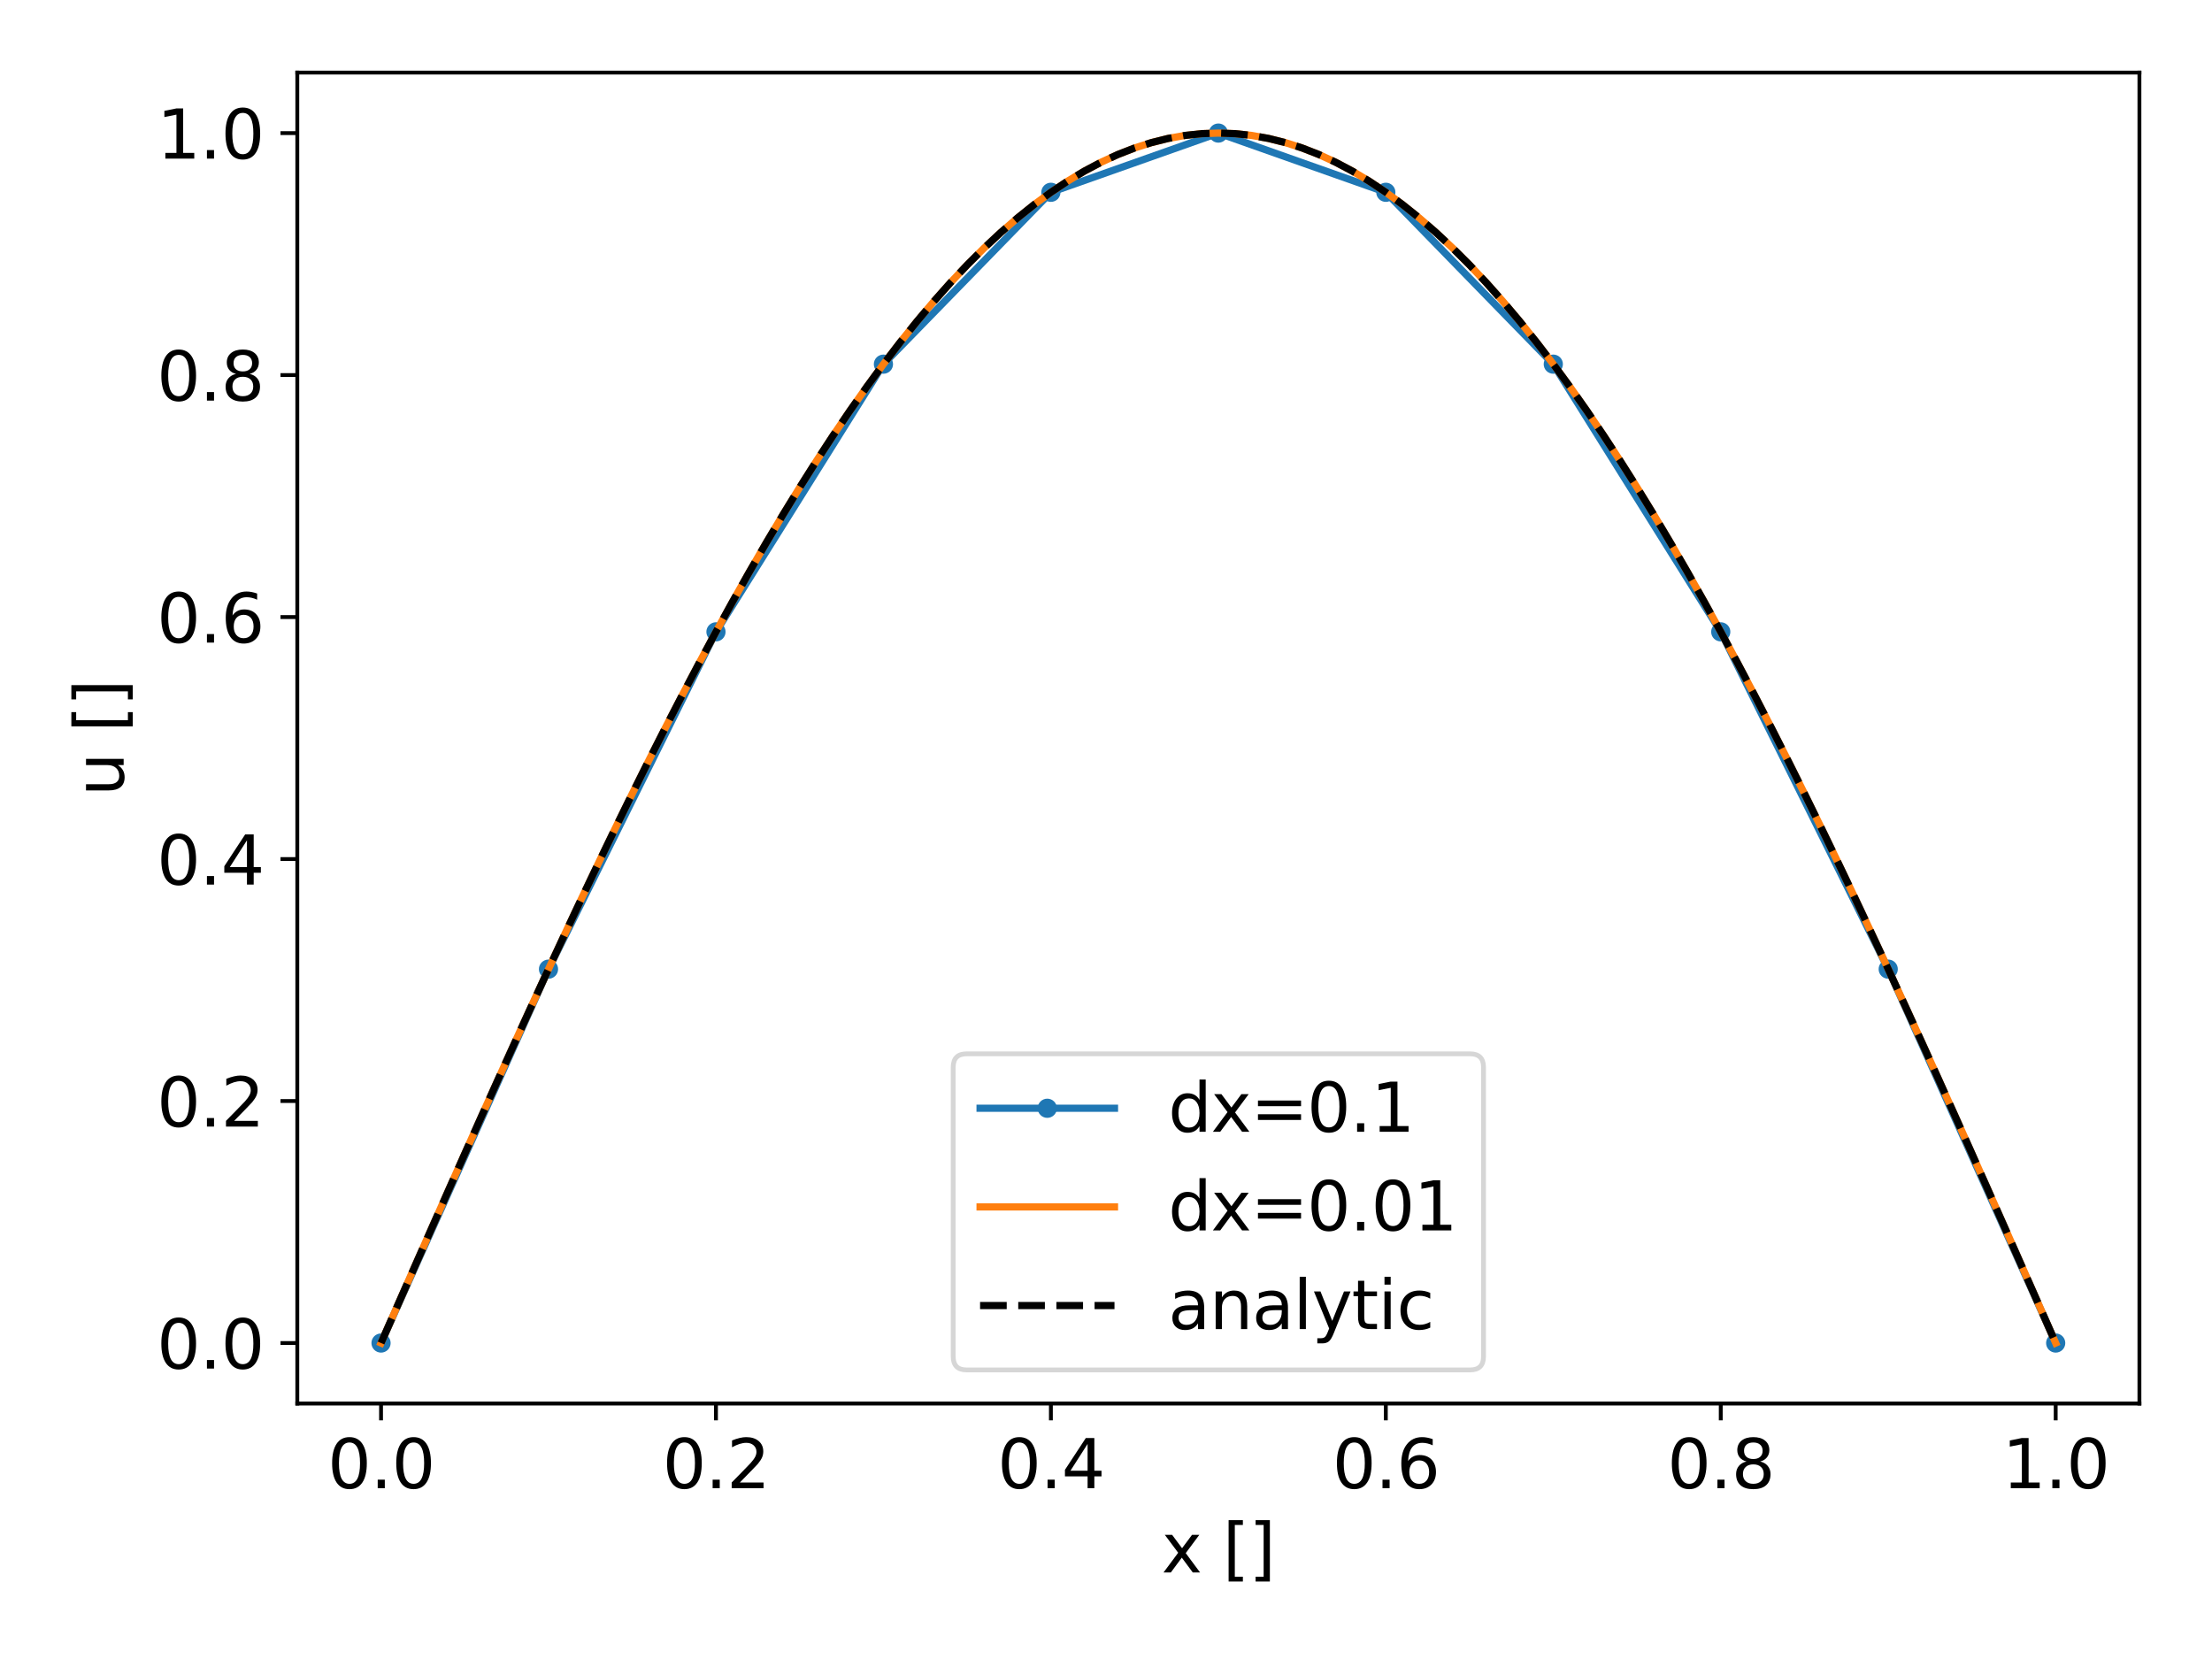 <?xml version="1.0" encoding="utf-8" standalone="no"?>
<!DOCTYPE svg PUBLIC "-//W3C//DTD SVG 1.1//EN"
  "http://www.w3.org/Graphics/SVG/1.1/DTD/svg11.dtd">
<svg xmlns:xlink="http://www.w3.org/1999/xlink" width="460.8pt" height="345.6pt" viewBox="0 0 460.8 345.6" xmlns="http://www.w3.org/2000/svg" version="1.1">
 <defs>
  <style type="text/css">*{stroke-linejoin: round; stroke-linecap: butt}</style>
 </defs>
 <g id="figure_1">
  <g id="patch_1">
   <path d="M 0 345.6 
L 460.8 345.6 
L 460.8 0 
L 0 0 
z
" style="fill: #ffffff"/>
  </g>
  <g id="axes_1">
   <g id="patch_2">
    <path d="M 61.934 292.381 
L 445.68 292.381 
L 445.68 15.12 
L 61.934 15.12 
z
" style="fill: #ffffff"/>
   </g>
   <g id="matplotlib.axis_1">
    <g id="xtick_1">
     <g id="line2d_1">
      <defs>
       <path id="mb614a8c5bd" d="M 0 0 
L 0 3.5 
" style="stroke: #000000; stroke-width: 0.8"/>
      </defs>
      <g>
       <use xlink:href="#mb614a8c5bd" x="79.377" y="292.381" style="stroke: #000000; stroke-width: 0.8"/>
      </g>
     </g>
     <g id="text_1">
      <!-- 0.0 -->
      <g transform="translate(68.245 310.019)scale(0.14 -0.14)">
       <defs>
        <path id="DejaVuSans-30" d="M 2034 4250 
Q 1547 4250 1301 3770 
Q 1056 3291 1056 2328 
Q 1056 1369 1301 889 
Q 1547 409 2034 409 
Q 2525 409 2770 889 
Q 3016 1369 3016 2328 
Q 3016 3291 2770 3770 
Q 2525 4250 2034 4250 
z
M 2034 4750 
Q 2819 4750 3233 4129 
Q 3647 3509 3647 2328 
Q 3647 1150 3233 529 
Q 2819 -91 2034 -91 
Q 1250 -91 836 529 
Q 422 1150 422 2328 
Q 422 3509 836 4129 
Q 1250 4750 2034 4750 
z
" transform="scale(0.016)"/>
        <path id="DejaVuSans-2e" d="M 684 794 
L 1344 794 
L 1344 0 
L 684 0 
L 684 794 
z
" transform="scale(0.016)"/>
       </defs>
       <use xlink:href="#DejaVuSans-30"/>
       <use xlink:href="#DejaVuSans-2e" x="63.623"/>
       <use xlink:href="#DejaVuSans-30" x="95.41"/>
      </g>
     </g>
    </g>
    <g id="xtick_2">
     <g id="line2d_2">
      <g>
       <use xlink:href="#mb614a8c5bd" x="149.149" y="292.381" style="stroke: #000000; stroke-width: 0.8"/>
      </g>
     </g>
     <g id="text_2">
      <!-- 0.2 -->
      <g transform="translate(138.017 310.019)scale(0.14 -0.14)">
       <defs>
        <path id="DejaVuSans-32" d="M 1228 531 
L 3431 531 
L 3431 0 
L 469 0 
L 469 531 
Q 828 903 1448 1529 
Q 2069 2156 2228 2338 
Q 2531 2678 2651 2914 
Q 2772 3150 2772 3378 
Q 2772 3750 2511 3984 
Q 2250 4219 1831 4219 
Q 1534 4219 1204 4116 
Q 875 4013 500 3803 
L 500 4441 
Q 881 4594 1212 4672 
Q 1544 4750 1819 4750 
Q 2544 4750 2975 4387 
Q 3406 4025 3406 3419 
Q 3406 3131 3298 2873 
Q 3191 2616 2906 2266 
Q 2828 2175 2409 1742 
Q 1991 1309 1228 531 
z
" transform="scale(0.016)"/>
       </defs>
       <use xlink:href="#DejaVuSans-30"/>
       <use xlink:href="#DejaVuSans-2e" x="63.623"/>
       <use xlink:href="#DejaVuSans-32" x="95.41"/>
      </g>
     </g>
    </g>
    <g id="xtick_3">
     <g id="line2d_3">
      <g>
       <use xlink:href="#mb614a8c5bd" x="218.921" y="292.381" style="stroke: #000000; stroke-width: 0.8"/>
      </g>
     </g>
     <g id="text_3">
      <!-- 0.4 -->
      <g transform="translate(207.789 310.019)scale(0.14 -0.14)">
       <defs>
        <path id="DejaVuSans-34" d="M 2419 4116 
L 825 1625 
L 2419 1625 
L 2419 4116 
z
M 2253 4666 
L 3047 4666 
L 3047 1625 
L 3713 1625 
L 3713 1100 
L 3047 1100 
L 3047 0 
L 2419 0 
L 2419 1100 
L 313 1100 
L 313 1709 
L 2253 4666 
z
" transform="scale(0.016)"/>
       </defs>
       <use xlink:href="#DejaVuSans-30"/>
       <use xlink:href="#DejaVuSans-2e" x="63.623"/>
       <use xlink:href="#DejaVuSans-34" x="95.41"/>
      </g>
     </g>
    </g>
    <g id="xtick_4">
     <g id="line2d_4">
      <g>
       <use xlink:href="#mb614a8c5bd" x="288.693" y="292.381" style="stroke: #000000; stroke-width: 0.8"/>
      </g>
     </g>
     <g id="text_4">
      <!-- 0.6 -->
      <g transform="translate(277.561 310.019)scale(0.14 -0.14)">
       <defs>
        <path id="DejaVuSans-36" d="M 2113 2584 
Q 1688 2584 1439 2293 
Q 1191 2003 1191 1497 
Q 1191 994 1439 701 
Q 1688 409 2113 409 
Q 2538 409 2786 701 
Q 3034 994 3034 1497 
Q 3034 2003 2786 2293 
Q 2538 2584 2113 2584 
z
M 3366 4563 
L 3366 3988 
Q 3128 4100 2886 4159 
Q 2644 4219 2406 4219 
Q 1781 4219 1451 3797 
Q 1122 3375 1075 2522 
Q 1259 2794 1537 2939 
Q 1816 3084 2150 3084 
Q 2853 3084 3261 2657 
Q 3669 2231 3669 1497 
Q 3669 778 3244 343 
Q 2819 -91 2113 -91 
Q 1303 -91 875 529 
Q 447 1150 447 2328 
Q 447 3434 972 4092 
Q 1497 4750 2381 4750 
Q 2619 4750 2861 4703 
Q 3103 4656 3366 4563 
z
" transform="scale(0.016)"/>
       </defs>
       <use xlink:href="#DejaVuSans-30"/>
       <use xlink:href="#DejaVuSans-2e" x="63.623"/>
       <use xlink:href="#DejaVuSans-36" x="95.41"/>
      </g>
     </g>
    </g>
    <g id="xtick_5">
     <g id="line2d_5">
      <g>
       <use xlink:href="#mb614a8c5bd" x="358.465" y="292.381" style="stroke: #000000; stroke-width: 0.8"/>
      </g>
     </g>
     <g id="text_5">
      <!-- 0.8 -->
      <g transform="translate(347.333 310.019)scale(0.14 -0.14)">
       <defs>
        <path id="DejaVuSans-38" d="M 2034 2216 
Q 1584 2216 1326 1975 
Q 1069 1734 1069 1313 
Q 1069 891 1326 650 
Q 1584 409 2034 409 
Q 2484 409 2743 651 
Q 3003 894 3003 1313 
Q 3003 1734 2745 1975 
Q 2488 2216 2034 2216 
z
M 1403 2484 
Q 997 2584 770 2862 
Q 544 3141 544 3541 
Q 544 4100 942 4425 
Q 1341 4750 2034 4750 
Q 2731 4750 3128 4425 
Q 3525 4100 3525 3541 
Q 3525 3141 3298 2862 
Q 3072 2584 2669 2484 
Q 3125 2378 3379 2068 
Q 3634 1759 3634 1313 
Q 3634 634 3220 271 
Q 2806 -91 2034 -91 
Q 1263 -91 848 271 
Q 434 634 434 1313 
Q 434 1759 690 2068 
Q 947 2378 1403 2484 
z
M 1172 3481 
Q 1172 3119 1398 2916 
Q 1625 2713 2034 2713 
Q 2441 2713 2670 2916 
Q 2900 3119 2900 3481 
Q 2900 3844 2670 4047 
Q 2441 4250 2034 4250 
Q 1625 4250 1398 4047 
Q 1172 3844 1172 3481 
z
" transform="scale(0.016)"/>
       </defs>
       <use xlink:href="#DejaVuSans-30"/>
       <use xlink:href="#DejaVuSans-2e" x="63.623"/>
       <use xlink:href="#DejaVuSans-38" x="95.41"/>
      </g>
     </g>
    </g>
    <g id="xtick_6">
     <g id="line2d_6">
      <g>
       <use xlink:href="#mb614a8c5bd" x="428.237" y="292.381" style="stroke: #000000; stroke-width: 0.8"/>
      </g>
     </g>
     <g id="text_6">
      <!-- 1.0 -->
      <g transform="translate(417.105 310.019)scale(0.14 -0.14)">
       <defs>
        <path id="DejaVuSans-31" d="M 794 531 
L 1825 531 
L 1825 4091 
L 703 3866 
L 703 4441 
L 1819 4666 
L 2450 4666 
L 2450 531 
L 3481 531 
L 3481 0 
L 794 0 
L 794 531 
z
" transform="scale(0.016)"/>
       </defs>
       <use xlink:href="#DejaVuSans-31"/>
       <use xlink:href="#DejaVuSans-2e" x="63.623"/>
       <use xlink:href="#DejaVuSans-30" x="95.41"/>
      </g>
     </g>
    </g>
    <g id="text_7">
     <!-- x [] -->
     <g transform="translate(241.977 327.568)scale(0.14 -0.14)">
      <defs>
       <path id="DejaVuSans-78" d="M 3513 3500 
L 2247 1797 
L 3578 0 
L 2900 0 
L 1881 1375 
L 863 0 
L 184 0 
L 1544 1831 
L 300 3500 
L 978 3500 
L 1906 2253 
L 2834 3500 
L 3513 3500 
z
" transform="scale(0.016)"/>
       <path id="DejaVuSans-20" transform="scale(0.016)"/>
       <path id="DejaVuSans-5b" d="M 550 4863 
L 1875 4863 
L 1875 4416 
L 1125 4416 
L 1125 -397 
L 1875 -397 
L 1875 -844 
L 550 -844 
L 550 4863 
z
" transform="scale(0.016)"/>
       <path id="DejaVuSans-5d" d="M 1947 4863 
L 1947 -844 
L 622 -844 
L 622 -397 
L 1369 -397 
L 1369 4416 
L 622 4416 
L 622 4863 
L 1947 4863 
z
" transform="scale(0.016)"/>
      </defs>
      <use xlink:href="#DejaVuSans-78"/>
      <use xlink:href="#DejaVuSans-20" x="59.18"/>
      <use xlink:href="#DejaVuSans-5b" x="90.967"/>
      <use xlink:href="#DejaVuSans-5d" x="129.98"/>
     </g>
    </g>
   </g>
   <g id="matplotlib.axis_2">
    <g id="ytick_1">
     <g id="line2d_7">
      <defs>
       <path id="m01dee37006" d="M 0 0 
L -3.5 0 
" style="stroke: #000000; stroke-width: 0.8"/>
      </defs>
      <g>
       <use xlink:href="#m01dee37006" x="61.934" y="279.778" style="stroke: #000000; stroke-width: 0.8"/>
      </g>
     </g>
     <g id="text_8">
      <!-- 0.0 -->
      <g transform="translate(32.669 285.097)scale(0.14 -0.14)">
       <use xlink:href="#DejaVuSans-30"/>
       <use xlink:href="#DejaVuSans-2e" x="63.623"/>
       <use xlink:href="#DejaVuSans-30" x="95.41"/>
      </g>
     </g>
    </g>
    <g id="ytick_2">
     <g id="line2d_8">
      <g>
       <use xlink:href="#m01dee37006" x="61.934" y="229.367" style="stroke: #000000; stroke-width: 0.8"/>
      </g>
     </g>
     <g id="text_9">
      <!-- 0.2 -->
      <g transform="translate(32.669 234.686)scale(0.14 -0.14)">
       <use xlink:href="#DejaVuSans-30"/>
       <use xlink:href="#DejaVuSans-2e" x="63.623"/>
       <use xlink:href="#DejaVuSans-32" x="95.41"/>
      </g>
     </g>
    </g>
    <g id="ytick_3">
     <g id="line2d_9">
      <g>
       <use xlink:href="#m01dee37006" x="61.934" y="178.956" style="stroke: #000000; stroke-width: 0.8"/>
      </g>
     </g>
     <g id="text_10">
      <!-- 0.4 -->
      <g transform="translate(32.669 184.275)scale(0.14 -0.14)">
       <use xlink:href="#DejaVuSans-30"/>
       <use xlink:href="#DejaVuSans-2e" x="63.623"/>
       <use xlink:href="#DejaVuSans-34" x="95.41"/>
      </g>
     </g>
    </g>
    <g id="ytick_4">
     <g id="line2d_10">
      <g>
       <use xlink:href="#m01dee37006" x="61.934" y="128.545" style="stroke: #000000; stroke-width: 0.8"/>
      </g>
     </g>
     <g id="text_11">
      <!-- 0.6 -->
      <g transform="translate(32.669 133.864)scale(0.14 -0.14)">
       <use xlink:href="#DejaVuSans-30"/>
       <use xlink:href="#DejaVuSans-2e" x="63.623"/>
       <use xlink:href="#DejaVuSans-36" x="95.41"/>
      </g>
     </g>
    </g>
    <g id="ytick_5">
     <g id="line2d_11">
      <g>
       <use xlink:href="#m01dee37006" x="61.934" y="78.134" style="stroke: #000000; stroke-width: 0.8"/>
      </g>
     </g>
     <g id="text_12">
      <!-- 0.8 -->
      <g transform="translate(32.669 83.453)scale(0.14 -0.14)">
       <use xlink:href="#DejaVuSans-30"/>
       <use xlink:href="#DejaVuSans-2e" x="63.623"/>
       <use xlink:href="#DejaVuSans-38" x="95.41"/>
      </g>
     </g>
    </g>
    <g id="ytick_6">
     <g id="line2d_12">
      <g>
       <use xlink:href="#m01dee37006" x="61.934" y="27.723" style="stroke: #000000; stroke-width: 0.8"/>
      </g>
     </g>
     <g id="text_13">
      <!-- 1.0 -->
      <g transform="translate(32.669 33.042)scale(0.14 -0.14)">
       <use xlink:href="#DejaVuSans-31"/>
       <use xlink:href="#DejaVuSans-2e" x="63.623"/>
       <use xlink:href="#DejaVuSans-30" x="95.41"/>
      </g>
     </g>
    </g>
    <g id="text_14">
     <!-- u [] -->
     <g transform="translate(25.758 165.874)rotate(-90)scale(0.14 -0.14)">
      <defs>
       <path id="DejaVuSans-75" d="M 544 1381 
L 544 3500 
L 1119 3500 
L 1119 1403 
Q 1119 906 1312 657 
Q 1506 409 1894 409 
Q 2359 409 2629 706 
Q 2900 1003 2900 1516 
L 2900 3500 
L 3475 3500 
L 3475 0 
L 2900 0 
L 2900 538 
Q 2691 219 2414 64 
Q 2138 -91 1772 -91 
Q 1169 -91 856 284 
Q 544 659 544 1381 
z
M 1991 3584 
L 1991 3584 
z
" transform="scale(0.016)"/>
      </defs>
      <use xlink:href="#DejaVuSans-75"/>
      <use xlink:href="#DejaVuSans-20" x="63.379"/>
      <use xlink:href="#DejaVuSans-5b" x="95.166"/>
      <use xlink:href="#DejaVuSans-5d" x="134.18"/>
     </g>
    </g>
   </g>
   <g id="line2d_13">
    <path d="M 79.377 279.778 
L 114.263 201.889 
L 149.149 131.624 
L 184.035 75.861 
L 218.921 40.059 
L 253.807 27.723 
L 288.693 40.059 
L 323.579 75.861 
L 358.465 131.624 
L 393.351 201.889 
L 428.237 279.778 
" clip-path="url(#pa2ae6c1c45)" style="fill: none; stroke: #1f77b4; stroke-width: 1.5; stroke-linecap: square"/>
    <defs>
     <path id="mb2f015f26d" d="M 0 1.5 
C 0.398 1.5 0.779 1.342 1.061 1.061 
C 1.342 0.779 1.5 0.398 1.5 0 
C 1.5 -0.398 1.342 -0.779 1.061 -1.061 
C 0.779 -1.342 0.398 -1.5 0 -1.5 
C -0.398 -1.5 -0.779 -1.342 -1.061 -1.061 
C -1.342 -0.779 -1.5 -0.398 -1.5 0 
C -1.5 0.398 -1.342 0.779 -1.061 1.061 
C -0.779 1.342 -0.398 1.5 0 1.5 
z
" style="stroke: #1f77b4"/>
    </defs>
    <g clip-path="url(#pa2ae6c1c45)">
     <use xlink:href="#mb2f015f26d" x="79.377" y="279.778" style="fill: #1f77b4; stroke: #1f77b4"/>
     <use xlink:href="#mb2f015f26d" x="114.263" y="201.889" style="fill: #1f77b4; stroke: #1f77b4"/>
     <use xlink:href="#mb2f015f26d" x="149.149" y="131.624" style="fill: #1f77b4; stroke: #1f77b4"/>
     <use xlink:href="#mb2f015f26d" x="184.035" y="75.861" style="fill: #1f77b4; stroke: #1f77b4"/>
     <use xlink:href="#mb2f015f26d" x="218.921" y="40.059" style="fill: #1f77b4; stroke: #1f77b4"/>
     <use xlink:href="#mb2f015f26d" x="253.807" y="27.723" style="fill: #1f77b4; stroke: #1f77b4"/>
     <use xlink:href="#mb2f015f26d" x="288.693" y="40.059" style="fill: #1f77b4; stroke: #1f77b4"/>
     <use xlink:href="#mb2f015f26d" x="323.579" y="75.861" style="fill: #1f77b4; stroke: #1f77b4"/>
     <use xlink:href="#mb2f015f26d" x="358.465" y="131.624" style="fill: #1f77b4; stroke: #1f77b4"/>
     <use xlink:href="#mb2f015f26d" x="393.351" y="201.889" style="fill: #1f77b4; stroke: #1f77b4"/>
     <use xlink:href="#mb2f015f26d" x="428.237" y="279.778" style="fill: #1f77b4; stroke: #1f77b4"/>
    </g>
   </g>
   <g id="line2d_14">
    <path d="M 79.377 279.778 
L 82.865 271.861 
L 86.354 263.952 
L 89.843 256.058 
L 93.331 248.188 
L 96.82 240.348 
L 100.308 232.548 
L 103.797 224.794 
L 107.286 217.095 
L 110.774 209.457 
L 114.263 201.889 
L 117.751 194.398 
L 121.24 186.991 
L 124.729 179.675 
L 128.217 172.458 
L 131.706 165.348 
L 135.194 158.35 
L 138.683 151.472 
L 142.172 144.72 
L 145.66 138.102 
L 149.149 131.624 
L 152.637 125.292 
L 156.126 119.112 
L 159.615 113.091 
L 163.103 107.234 
L 166.592 101.548 
L 170.08 96.038 
L 173.569 90.709 
L 177.058 85.566 
L 180.546 80.615 
L 184.035 75.861 
L 187.523 71.308 
L 191.012 66.961 
L 194.501 62.824 
L 197.989 58.9 
L 201.478 55.195 
L 204.966 51.712 
L 208.455 48.453 
L 211.944 45.423 
L 215.432 42.624 
L 218.921 40.059 
L 222.409 37.731 
L 225.898 35.642 
L 229.387 33.793 
L 232.875 32.187 
L 236.364 30.826 
L 239.852 29.71 
L 243.341 28.841 
L 246.83 28.22 
L 250.318 27.847 
L 253.807 27.723 
L 257.295 27.847 
L 260.784 28.22 
L 264.273 28.841 
L 267.761 29.71 
L 271.25 30.826 
L 274.738 32.187 
L 278.227 33.793 
L 281.716 35.642 
L 285.204 37.731 
L 288.693 40.059 
L 292.182 42.624 
L 295.67 45.423 
L 299.159 48.453 
L 302.647 51.712 
L 306.136 55.195 
L 309.625 58.9 
L 313.113 62.824 
L 316.602 66.961 
L 320.09 71.308 
L 323.579 75.861 
L 327.068 80.615 
L 330.556 85.566 
L 334.045 90.709 
L 337.533 96.038 
L 341.022 101.548 
L 344.511 107.234 
L 347.999 113.091 
L 351.488 119.112 
L 354.976 125.292 
L 358.465 131.624 
L 361.954 138.102 
L 365.442 144.72 
L 368.931 151.472 
L 372.419 158.35 
L 375.908 165.348 
L 379.397 172.458 
L 382.885 179.675 
L 386.374 186.991 
L 389.862 194.398 
L 393.351 201.889 
L 396.84 209.457 
L 400.328 217.095 
L 403.817 224.794 
L 407.305 232.548 
L 410.794 240.348 
L 414.283 248.188 
L 417.771 256.058 
L 421.26 263.952 
L 424.748 271.861 
L 428.237 279.778 
" clip-path="url(#pa2ae6c1c45)" style="fill: none; stroke: #ff7f0e; stroke-width: 1.5; stroke-linecap: square"/>
   </g>
   <g id="line2d_15">
    <path d="M 79.377 279.778 
L 82.865 271.861 
L 86.354 263.952 
L 89.843 256.058 
L 93.331 248.188 
L 96.82 240.348 
L 100.308 232.548 
L 103.797 224.794 
L 107.286 217.095 
L 110.774 209.457 
L 114.263 201.889 
L 117.751 194.398 
L 121.24 186.991 
L 124.729 179.675 
L 128.217 172.458 
L 131.706 165.348 
L 135.194 158.35 
L 138.683 151.472 
L 142.172 144.72 
L 145.66 138.102 
L 149.149 131.624 
L 152.637 125.292 
L 156.126 119.112 
L 159.615 113.091 
L 163.103 107.234 
L 166.592 101.548 
L 170.08 96.038 
L 173.569 90.709 
L 177.058 85.566 
L 180.546 80.615 
L 184.035 75.861 
L 187.523 71.308 
L 191.012 66.961 
L 194.501 62.824 
L 197.989 58.9 
L 201.478 55.195 
L 204.966 51.712 
L 208.455 48.453 
L 211.944 45.423 
L 215.432 42.624 
L 218.921 40.059 
L 222.409 37.731 
L 225.898 35.642 
L 229.387 33.793 
L 232.875 32.187 
L 236.364 30.826 
L 239.852 29.71 
L 243.341 28.841 
L 246.83 28.22 
L 250.318 27.847 
L 253.807 27.723 
L 257.295 27.847 
L 260.784 28.22 
L 264.273 28.841 
L 267.761 29.71 
L 271.25 30.826 
L 274.738 32.187 
L 278.227 33.793 
L 281.716 35.642 
L 285.204 37.731 
L 288.693 40.059 
L 292.182 42.624 
L 295.67 45.423 
L 299.159 48.453 
L 302.647 51.712 
L 306.136 55.195 
L 309.625 58.9 
L 313.113 62.824 
L 316.602 66.961 
L 320.09 71.308 
L 323.579 75.861 
L 327.068 80.615 
L 330.556 85.566 
L 334.045 90.709 
L 337.533 96.038 
L 341.022 101.548 
L 344.511 107.234 
L 347.999 113.091 
L 351.488 119.112 
L 354.976 125.292 
L 358.465 131.624 
L 361.954 138.102 
L 365.442 144.72 
L 368.931 151.472 
L 372.419 158.35 
L 375.908 165.348 
L 379.397 172.458 
L 382.885 179.675 
L 386.374 186.991 
L 389.862 194.398 
L 393.351 201.889 
L 396.84 209.457 
L 400.328 217.095 
L 403.817 224.794 
L 407.305 232.548 
L 410.794 240.348 
L 414.283 248.188 
L 417.771 256.058 
L 421.26 263.952 
L 424.748 271.861 
L 428.237 279.778 
" clip-path="url(#pa2ae6c1c45)" style="fill: none; stroke-dasharray: 5.55,2.4; stroke-dashoffset: 0; stroke: #000000; stroke-width: 1.5"/>
   </g>
   <g id="patch_3">
    <path d="M 61.934 292.381 
L 61.934 15.12 
" style="fill: none; stroke: #000000; stroke-width: 0.8; stroke-linejoin: miter; stroke-linecap: square"/>
   </g>
   <g id="patch_4">
    <path d="M 445.68 292.381 
L 445.68 15.12 
" style="fill: none; stroke: #000000; stroke-width: 0.8; stroke-linejoin: miter; stroke-linecap: square"/>
   </g>
   <g id="patch_5">
    <path d="M 61.934 292.381 
L 445.68 292.381 
" style="fill: none; stroke: #000000; stroke-width: 0.8; stroke-linejoin: miter; stroke-linecap: square"/>
   </g>
   <g id="patch_6">
    <path d="M 61.934 15.12 
L 445.68 15.12 
" style="fill: none; stroke: #000000; stroke-width: 0.8; stroke-linejoin: miter; stroke-linecap: square"/>
   </g>
   <g id="legend_1">
    <g id="patch_7">
     <path d="M 201.368 285.381 
L 306.246 285.381 
Q 309.046 285.381 309.046 282.581 
L 309.046 222.333 
Q 309.046 219.533 306.246 219.533 
L 201.368 219.533 
Q 198.568 219.533 198.568 222.333 
L 198.568 282.581 
Q 198.568 285.381 201.368 285.381 
z
" style="fill: #ffffff; opacity: 0.8; stroke: #cccccc; stroke-linejoin: miter"/>
    </g>
    <g id="line2d_16">
     <path d="M 204.168 230.871 
L 218.168 230.871 
L 232.168 230.871 
" style="fill: none; stroke: #1f77b4; stroke-width: 1.5; stroke-linecap: square"/>
     <g>
      <use xlink:href="#mb2f015f26d" x="218.168" y="230.871" style="fill: #1f77b4; stroke: #1f77b4"/>
     </g>
    </g>
    <g id="text_15">
     <!-- dx=0.1 -->
     <g transform="translate(243.368 235.771)scale(0.14 -0.14)">
      <defs>
       <path id="DejaVuSans-64" d="M 2906 2969 
L 2906 4863 
L 3481 4863 
L 3481 0 
L 2906 0 
L 2906 525 
Q 2725 213 2448 61 
Q 2172 -91 1784 -91 
Q 1150 -91 751 415 
Q 353 922 353 1747 
Q 353 2572 751 3078 
Q 1150 3584 1784 3584 
Q 2172 3584 2448 3432 
Q 2725 3281 2906 2969 
z
M 947 1747 
Q 947 1113 1208 752 
Q 1469 391 1925 391 
Q 2381 391 2643 752 
Q 2906 1113 2906 1747 
Q 2906 2381 2643 2742 
Q 2381 3103 1925 3103 
Q 1469 3103 1208 2742 
Q 947 2381 947 1747 
z
" transform="scale(0.016)"/>
       <path id="DejaVuSans-3d" d="M 678 2906 
L 4684 2906 
L 4684 2381 
L 678 2381 
L 678 2906 
z
M 678 1631 
L 4684 1631 
L 4684 1100 
L 678 1100 
L 678 1631 
z
" transform="scale(0.016)"/>
      </defs>
      <use xlink:href="#DejaVuSans-64"/>
      <use xlink:href="#DejaVuSans-78" x="63.477"/>
      <use xlink:href="#DejaVuSans-3d" x="122.656"/>
      <use xlink:href="#DejaVuSans-30" x="206.445"/>
      <use xlink:href="#DejaVuSans-2e" x="270.068"/>
      <use xlink:href="#DejaVuSans-31" x="301.855"/>
     </g>
    </g>
    <g id="line2d_17">
     <path d="M 204.168 251.42 
L 218.168 251.42 
L 232.168 251.42 
" style="fill: none; stroke: #ff7f0e; stroke-width: 1.5; stroke-linecap: square"/>
    </g>
    <g id="text_16">
     <!-- dx=0.01 -->
     <g transform="translate(243.368 256.32)scale(0.14 -0.14)">
      <use xlink:href="#DejaVuSans-64"/>
      <use xlink:href="#DejaVuSans-78" x="63.477"/>
      <use xlink:href="#DejaVuSans-3d" x="122.656"/>
      <use xlink:href="#DejaVuSans-30" x="206.445"/>
      <use xlink:href="#DejaVuSans-2e" x="270.068"/>
      <use xlink:href="#DejaVuSans-30" x="301.855"/>
      <use xlink:href="#DejaVuSans-31" x="365.479"/>
     </g>
    </g>
    <g id="line2d_18">
     <path d="M 204.168 271.97 
L 218.168 271.97 
L 232.168 271.97 
" style="fill: none; stroke-dasharray: 5.55,2.4; stroke-dashoffset: 0; stroke: #000000; stroke-width: 1.5"/>
    </g>
    <g id="text_17">
     <!-- analytic -->
     <g transform="translate(243.368 276.87)scale(0.14 -0.14)">
      <defs>
       <path id="DejaVuSans-61" d="M 2194 1759 
Q 1497 1759 1228 1600 
Q 959 1441 959 1056 
Q 959 750 1161 570 
Q 1363 391 1709 391 
Q 2188 391 2477 730 
Q 2766 1069 2766 1631 
L 2766 1759 
L 2194 1759 
z
M 3341 1997 
L 3341 0 
L 2766 0 
L 2766 531 
Q 2569 213 2275 61 
Q 1981 -91 1556 -91 
Q 1019 -91 701 211 
Q 384 513 384 1019 
Q 384 1609 779 1909 
Q 1175 2209 1959 2209 
L 2766 2209 
L 2766 2266 
Q 2766 2663 2505 2880 
Q 2244 3097 1772 3097 
Q 1472 3097 1187 3025 
Q 903 2953 641 2809 
L 641 3341 
Q 956 3463 1253 3523 
Q 1550 3584 1831 3584 
Q 2591 3584 2966 3190 
Q 3341 2797 3341 1997 
z
" transform="scale(0.016)"/>
       <path id="DejaVuSans-6e" d="M 3513 2113 
L 3513 0 
L 2938 0 
L 2938 2094 
Q 2938 2591 2744 2837 
Q 2550 3084 2163 3084 
Q 1697 3084 1428 2787 
Q 1159 2491 1159 1978 
L 1159 0 
L 581 0 
L 581 3500 
L 1159 3500 
L 1159 2956 
Q 1366 3272 1645 3428 
Q 1925 3584 2291 3584 
Q 2894 3584 3203 3211 
Q 3513 2838 3513 2113 
z
" transform="scale(0.016)"/>
       <path id="DejaVuSans-6c" d="M 603 4863 
L 1178 4863 
L 1178 0 
L 603 0 
L 603 4863 
z
" transform="scale(0.016)"/>
       <path id="DejaVuSans-79" d="M 2059 -325 
Q 1816 -950 1584 -1140 
Q 1353 -1331 966 -1331 
L 506 -1331 
L 506 -850 
L 844 -850 
Q 1081 -850 1212 -737 
Q 1344 -625 1503 -206 
L 1606 56 
L 191 3500 
L 800 3500 
L 1894 763 
L 2988 3500 
L 3597 3500 
L 2059 -325 
z
" transform="scale(0.016)"/>
       <path id="DejaVuSans-74" d="M 1172 4494 
L 1172 3500 
L 2356 3500 
L 2356 3053 
L 1172 3053 
L 1172 1153 
Q 1172 725 1289 603 
Q 1406 481 1766 481 
L 2356 481 
L 2356 0 
L 1766 0 
Q 1100 0 847 248 
Q 594 497 594 1153 
L 594 3053 
L 172 3053 
L 172 3500 
L 594 3500 
L 594 4494 
L 1172 4494 
z
" transform="scale(0.016)"/>
       <path id="DejaVuSans-69" d="M 603 3500 
L 1178 3500 
L 1178 0 
L 603 0 
L 603 3500 
z
M 603 4863 
L 1178 4863 
L 1178 4134 
L 603 4134 
L 603 4863 
z
" transform="scale(0.016)"/>
       <path id="DejaVuSans-63" d="M 3122 3366 
L 3122 2828 
Q 2878 2963 2633 3030 
Q 2388 3097 2138 3097 
Q 1578 3097 1268 2742 
Q 959 2388 959 1747 
Q 959 1106 1268 751 
Q 1578 397 2138 397 
Q 2388 397 2633 464 
Q 2878 531 3122 666 
L 3122 134 
Q 2881 22 2623 -34 
Q 2366 -91 2075 -91 
Q 1284 -91 818 406 
Q 353 903 353 1747 
Q 353 2603 823 3093 
Q 1294 3584 2113 3584 
Q 2378 3584 2631 3529 
Q 2884 3475 3122 3366 
z
" transform="scale(0.016)"/>
      </defs>
      <use xlink:href="#DejaVuSans-61"/>
      <use xlink:href="#DejaVuSans-6e" x="61.279"/>
      <use xlink:href="#DejaVuSans-61" x="124.658"/>
      <use xlink:href="#DejaVuSans-6c" x="185.938"/>
      <use xlink:href="#DejaVuSans-79" x="213.721"/>
      <use xlink:href="#DejaVuSans-74" x="272.9"/>
      <use xlink:href="#DejaVuSans-69" x="312.109"/>
      <use xlink:href="#DejaVuSans-63" x="339.893"/>
     </g>
    </g>
   </g>
  </g>
 </g>
 <defs>
  <clipPath id="pa2ae6c1c45">
   <rect x="61.934" y="15.12" width="383.746" height="277.261"/>
  </clipPath>
 </defs>
</svg>
